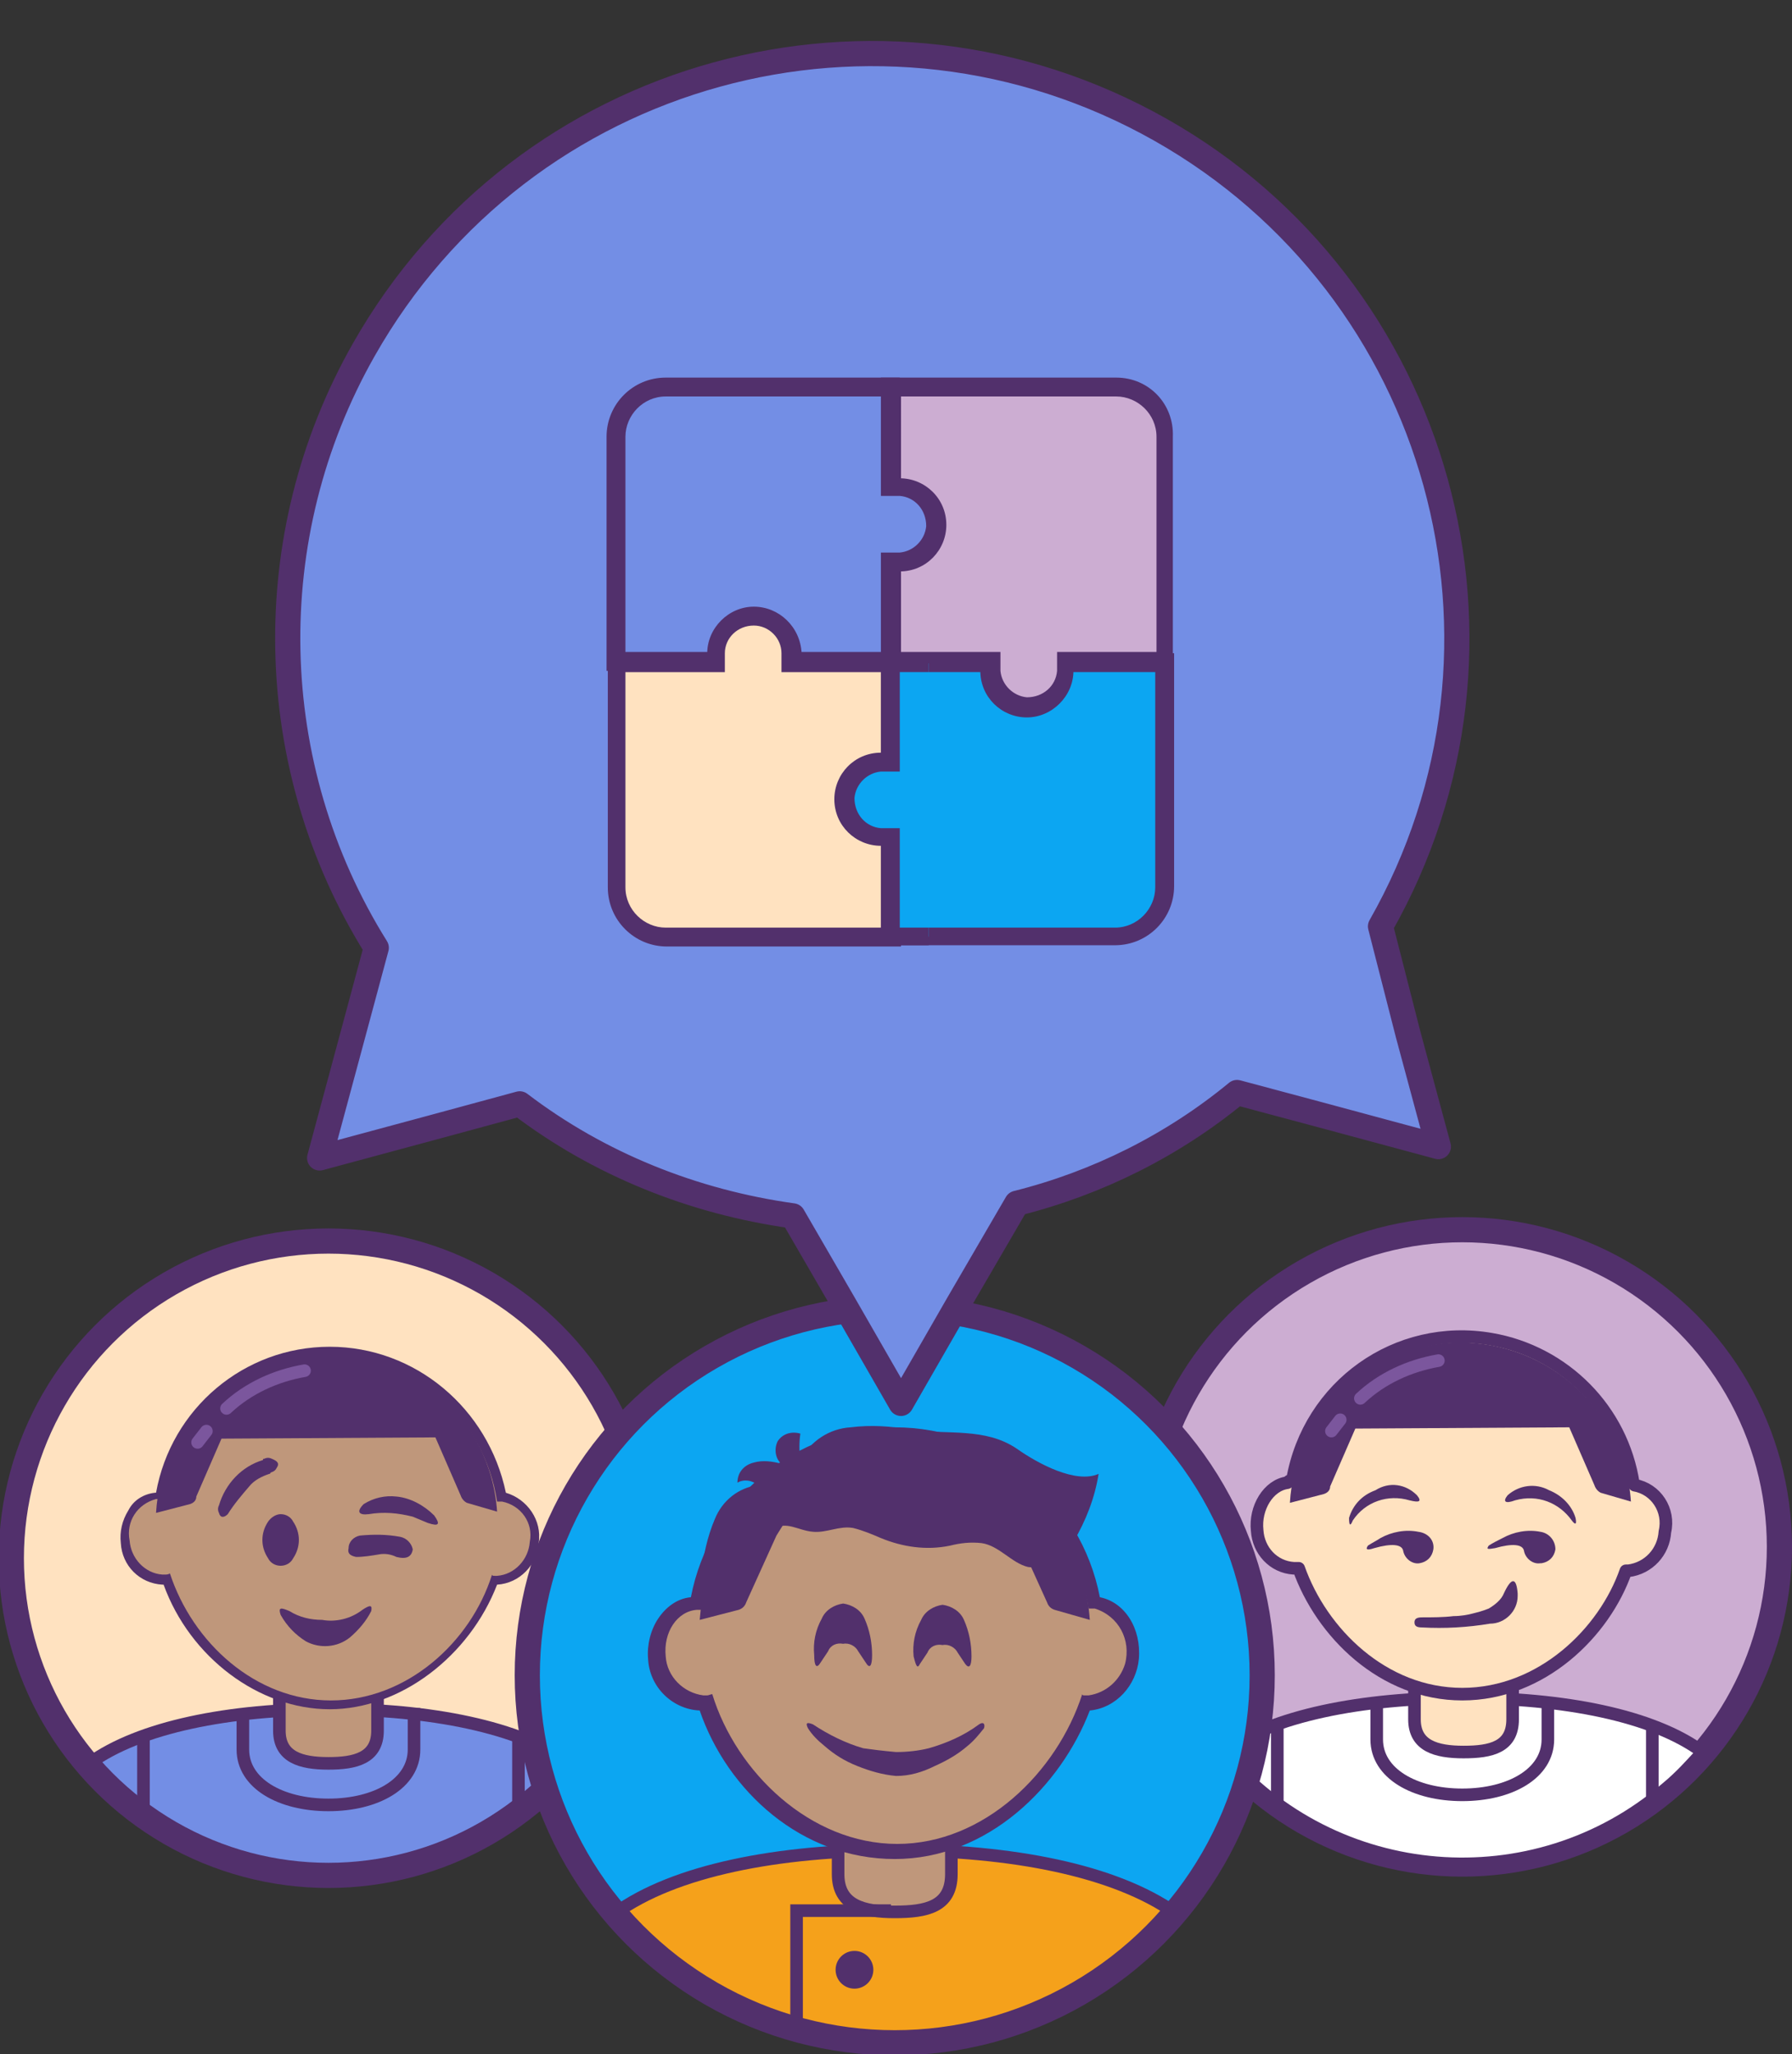 <?xml version="1.0" encoding="utf-8"?>
<!-- Generator: Adobe Illustrator 19.2.1, SVG Export Plug-In . SVG Version: 6.00 Build 0)  -->
<svg version="1.1" id="Layer_1" xmlns="http://www.w3.org/2000/svg" xmlns:xlink="http://www.w3.org/1999/xlink" x="0px" y="0px"
	 viewBox="0 0 142.4 163.2" style="enable-background:new 0 0 142.4 163.2;" xml:space="preserve">
<rect x="0" y="0" width="142.4" height="163.2" fill="#333333" stroke="none"/>
<style type="text/css">
	.st0{fill:#FFE2C0;}
	.st1{fill:none;stroke:#52306C;stroke-miterlimit:10;}
	.st2{fill:#738EE5;stroke:#52306C;stroke-miterlimit:10;}
	.st3{fill:#BF977B;stroke:#52306C;stroke-miterlimit:10;}
	.st4{fill:#BF977B;}
	.st5{fill:#52306C;}
	.st6{opacity:0.5;fill:none;stroke:#A47CCE;stroke-linecap:round;stroke-miterlimit:10;enable-background:new    ;}
	.st7{fill:#CCADD2;stroke:#52306C;stroke-width:2;stroke-linecap:round;stroke-linejoin:round;}
	.st8{fill:#FFFFFF;stroke:#52306C;stroke-miterlimit:10;}
	.st9{fill:#FFE2C0;stroke:#52306C;stroke-linejoin:round;}
	.st10{fill:none;stroke:#52306C;stroke-width:2;stroke-miterlimit:10;}
	.st11{fill:#0CA6F2;}
	.st12{fill:#F5A11B;stroke:#52306C;stroke-linecap:round;stroke-linejoin:round;}
	.st13{fill:#738EE5;stroke:#52306C;stroke-width:2;stroke-linecap:round;stroke-linejoin:round;}
	.st14{fill:#CCADD2;}
	.st15{fill:#738EE5;}
	.st16{clip-path:url(#SVGID_2_);}
</style>
<title>team-knowledge</title>
<circle id="SVGID" class="st0" cx="26.1" cy="123.8" r="25.2"/>
<circle id="SVGID-2" class="st1" cx="26.1" cy="123.8" r="25.2"/>
<path class="st1" d="M16.1,136.8c-0.6,3.1,4.2,6.2,10.2,6.2s10.7-3.2,10.2-6.2"/>
<path class="st2" d="M26.2,135.8c-8,0-15.1,1.4-19.1,4.3C16,150.7,31.8,152,42.4,143c1.1-0.9,2-1.9,2.9-2.9
	C41.3,137.2,34.2,135.8,26.2,135.8z"/>
<path class="st1" d="M19.3,135.8v3.2c0,2.7,3,4.4,6.8,4.4l0,0c3.8,0,6.8-1.7,6.8-4.4v-3.3"/>
<path class="st3" d="M30,133.6h-7.8v3.9c0,2.1,1.7,2.6,3.9,2.6l0,0c2.1,0,3.9-0.4,3.9-2.6L30,133.6L30,133.6L30,133.6z"/>
<path class="st4" d="M26.2,135.5c-6.3,0-11.2-4.9-13-10h-0.4c-1.6-0.1-2.8-1.4-2.9-3c-0.2-1.8,0.9-3.6,2.4-3.8
	c0.1-0.1,0.2-0.2,0.3-0.2h0.1c1.3-7.5,8.3-12.5,15.8-11.2c5.8,1,10.4,5.6,11.3,11.5c0.1,0,0.1,0.1,0.1,0.1c1.7,0.3,2.8,2,2.4,3.7
	c-0.1,1.6-1.3,2.9-2.9,3.1h-0.2C37.4,130.6,32.5,135.5,26.2,135.5z"/>
<path class="st5" d="M26.2,107.7c6.7,0,12.3,5,13.3,11.6h0.4c1.5,0.3,2.5,1.7,2.2,3.2c0,0,0,0,0,0c-0.1,1.4-1.2,2.6-2.6,2.7h-0.2
	c-0.1,0-0.2,0-0.2-0.1c-1.7,5.4-6.8,10-12.8,10s-11-4.6-12.8-10.1c-0.1,0.1-0.3,0.1-0.4,0.1h-0.2c-1.4-0.1-2.5-1.3-2.6-2.7
	c-0.3-1.5,0.6-2.9,2.1-3.3c0,0,0,0,0,0h0.5C13.9,112.6,19.5,107.7,26.2,107.7 M26.2,107c-6.8,0-12.6,4.9-13.8,11.6h-0.1
	c-0.9,0.1-1.7,0.6-2.1,1.4c-0.5,0.8-0.7,1.7-0.6,2.6c0.1,1.8,1.5,3.2,3.3,3.3h0.1c2.1,5.8,7.6,9.9,13.2,9.9s11.1-4.2,13.3-9.9
	c1.8-0.1,3.2-1.6,3.3-3.3c0.3-1.8-0.9-3.5-2.6-4C38.8,111.9,33,107,26.2,107L26.2,107L26.2,107z"/>
<path class="st5" d="M34.6,114.2l2,4.6c0.1,0.3,0.3,0.5,0.5,0.6l2.4,0.7c-0.5-7.5-7-13.1-14.5-12.6c-6.8,0.5-12.2,5.9-12.6,12.7
	l2.7-0.7c0.3-0.1,0.5-0.3,0.5-0.6l2-4.6"/>
<g id="a">
	<path class="st5" d="M30.1,123.5c0.5-0.1,1,0,1.4,0.2c0.8,0.2,1.2,0,1.3-0.6c-0.1-0.5-0.5-0.9-1-1c-1.1-0.2-2.1-0.2-3.2-0.1
		c-0.5,0.1-0.9,0.5-0.9,1c-0.1,0.4,0.1,0.6,0.6,0.7C28.9,123.7,29.5,123.6,30.1,123.5 M23,128c-0.7-0.3-0.9-0.3-0.7,0.3
		c0.5,0.9,1.2,1.6,2,2.1c1.1,0.6,2.5,0.5,3.5-0.3c0.7-0.6,1.3-1.3,1.7-2.1c0.1-0.5-0.1-0.5-0.7-0.1c-0.9,0.7-2.1,1-3.2,0.8
		C24.7,128.7,23.8,128.5,23,128 M22.3,120.3c-0.4,0-0.8,0.3-1,0.6c-0.6,0.9-0.6,2,0,2.9c0.2,0.4,0.6,0.6,1,0.6c0.4,0,0.8-0.2,1-0.6
		c0.6-0.9,0.6-2,0-2.9C23.1,120.5,22.7,120.3,22.3,120.3 M22,116.6c0.2-0.3,0.1-0.5-0.4-0.7c-0.2-0.1-0.4-0.1-0.6,0
		c-0.1,0-0.1,0-0.1,0.1c-1.7,0.5-3,1.9-3.5,3.6c-0.1,0.2-0.1,0.4,0,0.6c0.1,0.4,0.4,0.4,0.7,0.1c0.5-0.8,1.1-1.5,1.7-2.2
		c0.4-0.5,1-0.8,1.6-1c0.1,0,0.1-0.1,0.1-0.1C21.8,116.9,21.9,116.8,22,116.6 M34,121c0.9,0.3,1,0.1,0.5-0.6c-0.8-0.8-1.9-1.4-3-1.5
		c-0.9-0.1-1.8,0.1-2.6,0.6c-0.6,0.6-0.4,0.9,0.4,0.8c1.2-0.2,2.3-0.1,3.5,0.2L34,121z"/>
</g>
<line class="st1" x1="11.4" y1="137.8" x2="11.4" y2="144"/>
<line class="st1" x1="41.2" y1="137.8" x2="41.2" y2="144"/>
<path class="st6" d="M16.4,113.7l-0.7,0.9"/>
<path class="st6" d="M24.2,108.9c-2.3,0.4-4.5,1.4-6.2,3"/>
<circle id="SVGID-3" class="st7" cx="116.2" cy="122.9" r="25.2"/>
<circle id="SVGID-4" class="st1" cx="116.2" cy="122.9" r="25.2"/>
<path class="st1" d="M106.2,135.9c-0.6,3.1,4.2,6.2,10.2,6.2s10.7-3.2,10.2-6.2"/>
<path class="st8" d="M116.2,134.9c-8,0-15.1,1.4-19.1,4.3c8.9,10.6,24.8,11.9,35.3,2.9c1.1-0.9,2-1.9,2.9-2.9
	C131.4,136.3,124.3,134.9,116.2,134.9z"/>
<path class="st1" d="M109.4,134.9v3.3c0,2.7,3,4.4,6.8,4.4l0,0c3.8,0,6.8-1.7,6.8-4.4v-3.3"/>
<path class="st9" d="M120.2,132.7h-7.8v3.9c0,2.1,1.7,2.6,3.9,2.6l0,0c2.2,0,3.9-0.4,3.9-2.6L120.2,132.7L120.2,132.7L120.2,132.7z"
	/>
<path class="st9" d="M116.2,134.6c-6.3,0-11.2-4.9-13-10h-0.4c-1.6-0.1-2.8-1.4-2.9-3c-0.2-1.8,0.9-3.6,2.4-3.8
	c0.1-0.1,0.2-0.2,0.3-0.2h0.1c1.3-7.5,8.3-12.5,15.8-11.2c5.8,1,10.4,5.6,11.3,11.5c0.1,0,0.1,0.1,0.1,0.1c1.7,0.3,2.8,2,2.4,3.7
	c-0.1,1.6-1.3,2.9-2.9,3.1h-0.2C127.5,129.7,122.5,134.6,116.2,134.6z"/>
<path class="st5" d="M124.7,113.4l2,4.6c0.1,0.3,0.3,0.5,0.5,0.6l2.4,0.7c-0.5-7.5-7-13.1-14.5-12.6c-6.8,0.5-12.2,5.9-12.6,12.7
	l2.7-0.7c0.3-0.1,0.5-0.3,0.5-0.6l2-4.6L124.7,113.4z"/>
<line class="st1" x1="101.5" y1="136.9" x2="101.5" y2="143.2"/>
<line class="st1" x1="131.3" y1="136.9" x2="131.3" y2="143.2"/>
<path class="st6" d="M106.5,112.8l-0.7,0.9"/>
<path class="st6" d="M114.3,108.1c-2.3,0.4-4.5,1.4-6.2,3"/>
<g id="a-2">
	<path class="st5" d="M112.4,128.9c0,0.3,0.2,0.4,0.6,0.4c1.8,0.1,3.6,0,5.4-0.3c1.2,0,2.2-1,2.2-2.2c0-0.1,0-0.1,0-0.2
		c-0.1-1.3-0.5-1.3-1.1,0c-0.2,0.5-0.7,0.9-1.2,1.2c-0.5,0.2-0.9,0.3-1.3,0.4c-0.4,0.1-0.9,0.2-1.5,0.2c-0.8,0.1-1.7,0.1-2.5,0.1
		C112.6,128.5,112.4,128.6,112.4,128.9 M112.7,121.7c-1-0.2-2.1,0-3,0.5c-0.3,0.2-0.7,0.4-1,0.6c-0.2,0.3-0.1,0.4,0.5,0.2
		c1.4-0.4,2.2-0.3,2.3,0.2c0.1,0.6,0.7,1.1,1.3,1c0,0,0,0,0,0c0.6-0.1,1-0.5,1.1-1.1C114,122.4,113.5,121.8,112.7,121.7
		 M107.2,120.6c0,0.6,0.1,0.7,0.3,0.2c1-1.5,2.8-2.1,4.5-1.6c0.8,0.2,1,0.1,0.6-0.4c-0.9-0.9-2.2-1.1-3.3-0.4
		C108.2,118.8,107.5,119.6,107.2,120.6 M118.3,122.8c-0.2,0.3-0.1,0.3,0.5,0.2c1.4-0.4,2.2-0.3,2.3,0.2c0.1,0.6,0.7,1.1,1.3,1
		c0,0,0,0,0.1,0c0.6-0.1,1-0.5,1.1-1.1c0-0.7-0.5-1.3-1.2-1.4c-1-0.2-2.1,0-3,0.5C119,122.4,118.6,122.6,118.3,122.8 M124.9,120.8
		c0.3,0.4,0.4,0.3,0.3-0.2c-0.3-1-1.1-1.8-2.1-2.2c-1.1-0.6-2.4-0.4-3.3,0.4c-0.4,0.5-0.2,0.7,0.6,0.4
		C122.2,118.7,123.9,119.4,124.9,120.8L124.9,120.8z"/>
</g>
<circle id="SVGID-5" class="st1" cx="26.1" cy="123.8" r="25.2"/>
<circle id="SVGID-6" class="st10" cx="26.1" cy="123.8" r="25.2"/>
<circle id="SVGID-7" class="st11" cx="71" cy="133.1" r="29.2"/>
<path class="st12" d="M71.1,147c-9.3,0-17.5,1.6-22.2,5c10.5,12.3,28.9,13.7,41.2,3.3c1.2-1,2.3-2.1,3.3-3.3
	C88.6,148.6,80.4,147,71.1,147z"/>
<path class="st3" d="M75.6,144.4h-9v4.5c0,2.5,2,3,4.5,3l0,0c2.5,0,4.5-0.4,4.5-3L75.6,144.4L75.6,144.4z"/>
<path class="st4" d="M71.1,147.1c-7.3,0-13-5.9-15.2-11.8h-0.3c-1.9-0.1-3.4-1.7-3.5-3.6c-0.2-2.2,1.1-4.2,3-4.4h0.2
	c1.4-8.7,9.5-14.7,18.3-13.4c6.9,1.1,12.3,6.5,13.4,13.4l0,0c1.9,0.2,3.2,2.1,3,4.4c-0.1,1.9-1.6,3.5-3.5,3.6h-0.2
	C84.2,141.2,78.4,147.1,71.1,147.1z"/>
<path class="st5" d="M71.1,114.5c7.7,0,14.2,5.7,15.4,13.3H87c1.9,0.6,2.9,2.5,2.4,4.4c-0.4,1.3-1.5,2.3-2.9,2.5h-0.3
	c-0.1,0-0.2,0-0.2-0.1c-2,6.2-7.8,11.9-14.7,11.9s-12.8-5.7-14.7-11.9c-0.1,0-0.3,0.1-0.4,0.1h-0.3c-1.6-0.2-2.9-1.5-3-3.1
	c-0.2-1.9,0.9-3.6,2.5-3.7h0.6C56.8,120.2,63.4,114.4,71.1,114.5 M71.1,113.4c-7.9,0-14.7,5.7-16.2,13.5c-1.1,0.1-2,0.8-2.6,1.7
	c-0.6,0.9-0.9,2.1-0.8,3.2c0.1,2.2,1.9,4,4.1,4.1l0,0c2.2,6.4,8.1,11.8,15.5,11.8s13.2-5.8,15.5-11.8c2.1-0.2,3.7-2,3.9-4.1
	c0.2-2.4-1.1-4.5-3.1-4.9C85.9,119.1,79,113.4,71.1,113.4L71.1,113.4z"/>
<path class="st5" d="M80.8,122l2.4,5.3c0.1,0.3,0.3,0.5,0.6,0.6l2.8,0.8c-0.6-8.6-8.1-15-16.6-14.4c-7.7,0.6-13.8,6.7-14.4,14.4
	l3.1-0.8c0.3-0.1,0.5-0.3,0.6-0.6l2.4-5.3l0.5-0.8l4.3-2.3l5.8,1.8L80.8,122z"/>
<path class="st5" d="M67.8,121.4c0.8,0.2,1.5,0.5,2.2,0.8c1.7,0.7,3.6,1,5.5,0.6c0.8-0.2,1.6-0.3,2.5-0.2c1.4,0.2,2.4,1.6,3.7,1.9
	c1.5,0.2,3-0.6,3.6-2c1-1.7,1.7-3.5,2-5.4c-1.8,0.8-4.8-0.8-6.5-2c-2.5-1.7-5.5-1.1-8.4-1.5c-1.6-0.3-3.2-0.4-4.8-0.2
	c-1.7,0.1-3.2,1.1-4,2.6c-0.1-0.7-0.1-1.4,0-2.1c-0.7-0.2-1.4,0-1.8,0.6c-0.3,0.6-0.2,1.4,0.3,1.8c-0.7-0.2-1.5-0.3-2.2-0.1
	c-0.8,0.2-1.3,0.8-1.3,1.6c0.5-0.3,1.2-0.2,1.6,0.2c-1.5,0.2-2.8,1.2-3.4,2.7c-0.6,1.4-0.9,2.9-1.1,4.4c-0.1,0.8-0.2,1.6-0.4,2.5
	c-0.1-0.4,1.2,0,1.6,0s-0.1,0.1-0.1,0.5c1.4-0.1,2.2-1.6,2.7-3s0.8-2.9,1.9-3.6s2,0.1,3.2,0.2C65.7,121.8,66.7,121.2,67.8,121.4z"/>
<g id="a-3">
	<path class="st5" d="M64.2,137.3c0.3,0.5,0.8,1,1.3,1.4c0.8,0.7,1.6,1.2,2.6,1.6c1,0.4,2,0.7,3.1,0.8c1.1,0,2.1-0.3,3.1-0.8
		c0.9-0.4,1.8-0.9,2.6-1.6c0.5-0.4,0.9-0.9,1.3-1.4c0.1-0.4-0.1-0.5-0.4-0.3c-1.2,0.9-2.6,1.5-4,1.9c-0.8,0.2-1.7,0.3-2.6,0.3
		c-1.1-0.1-1.9-0.2-2.6-0.3c-1.4-0.4-2.8-1.1-4-1.9C64.1,136.8,64,136.9,64.2,137.3 M69.3,131.5c0-1-0.2-2-0.6-2.9
		c-0.3-0.7-1-1.1-1.7-1.2l0,0c-0.7,0.1-1.4,0.5-1.7,1.2c-0.5,0.9-0.7,1.9-0.6,2.9c0,0.9,0.2,1.1,0.5,0.6l0.6-0.9
		c0.2-0.5,0.7-0.7,1.2-0.6l0,0c0.5-0.1,1,0.2,1.2,0.6l0.6,0.9C69.1,132.6,69.3,132.4,69.3,131.5 M73.1,132.2l0.6-0.9
		c0.2-0.5,0.7-0.7,1.2-0.6l0,0c0.5-0.1,1,0.2,1.2,0.6l0.6,0.9c0.3,0.4,0.5,0.2,0.5-0.6c0-1-0.2-2-0.6-2.9c-0.3-0.7-1-1.1-1.7-1.2
		l0,0c-0.7,0.1-1.4,0.5-1.7,1.2c-0.5,0.9-0.7,1.9-0.6,2.9C72.8,132.4,72.9,132.6,73.1,132.2L73.1,132.2z"/>
</g>
<polyline class="st1" points="70.8,151.8 63.3,151.8 63.3,157.9 63.3,161.2 "/>
<circle class="st5" cx="67.9" cy="156.5" r="1.5"/>
<circle id="SVGID-8" class="st10" cx="71.1" cy="133.1" r="29.2"/>
<path class="st13" d="M109.7,73.6c12.7-22.3,4.8-50.7-17.5-63.3S41.6,5.4,28.9,27.8c-8.4,14.8-8,33.1,1,47.5l-2.1,7.8l-2.4,8.9
	l8.9-2.4l7-1.9c6.3,4.8,13.8,7.8,21.7,8.9l4,6.9l4.6,8l4.6-8l4.6-7.9c6.4-1.6,12.4-4.6,17.5-8.8l7.1,1.9l8.9,2.4l-2.4-8.9
	L109.7,73.6z"/>
<path class="st11" d="M70.8,74.4v-7.9H70c-1.6-0.2-2.8-1.8-2.5-3.4c0.2-1.3,1.2-2.4,2.5-2.5h0.8v-7.9h21.8v17.9
	c0,2.2-1.8,3.9-3.9,3.9l0,0L70.8,74.4L70.8,74.4z"/>
<path class="st5" d="M91.8,53.4v17.1c0,1.7-1.4,3.2-3.2,3.2l0,0H71.5v-7.9H70c-1.2-0.1-2.1-1.1-2.1-2.4c0.1-1.1,1-2,2.1-2.1h1.5
	v-7.9H91.8 M93.3,51.9H70v7.9c-2.1,0-3.7,1.7-3.7,3.7c0,2.1,1.7,3.7,3.7,3.7v7.9h18.6c2.6,0,4.7-2.1,4.7-4.7l0,0L93.3,51.9
	L93.3,51.9L93.3,51.9z"/>
<path class="st14" d="M81.7,56.3c-1.7,0-3-1.3-3-3v-0.7h-7.9V30.8h17.9c2.2,0,3.9,1.8,3.9,3.9v0l0,0v17.9h-7.9v0.8
	C84.6,55,83.3,56.3,81.7,56.3z"/>
<path class="st5" d="M88.7,31.5c1.7,0,3.2,1.4,3.2,3.2v0l0,0v17.1h-7.9v1.5c-0.1,1.2-1.1,2.1-2.4,2.1c-1.1-0.1-2-1-2.1-2.1v-1.5
	h-7.9V31.5H88.7 M88.7,30H70v23.3h7.9c0,2.1,1.7,3.7,3.7,3.7s3.7-1.7,3.7-3.7h7.9V34.7C93.3,32.1,91.3,30,88.7,30
	C88.7,30,88.7,30,88.7,30L88.7,30L88.7,30z"/>
<path class="st15" d="M49,52.6V34.7c0-2.2,1.8-3.9,3.9-3.9l0,0h17.9v7.9h0.8c1.6-0.3,3.2,0.8,3.4,2.5c0.3,1.6-0.8,3.2-2.5,3.4
	c-0.3,0-0.6,0.1-0.8,0h-0.9v7.9C70.8,52.6,49,52.6,49,52.6z"/>
<path class="st5" d="M70,31.5v7.9h1.5c1.2,0.1,2.1,1.1,2.1,2.4c-0.1,1.1-1,2-2.1,2.1H70v7.9H49.7V34.7c0-1.7,1.4-3.2,3.2-3.2l0,0
	L70,31.5 M71.5,30H52.9c-2.6,0-4.7,2.1-4.7,4.7v0v18.6h23.3v-7.9c2.1,0,3.7-1.7,3.7-3.7c0-2.1-1.7-3.7-3.7-3.7L71.5,30L71.5,30
	L71.5,30z"/>
<path class="st0" d="M52.9,74.4c-2.2,0-3.9-1.8-3.9-3.9v0l0,0V52.6h7.9v-0.8c0.2-1.6,1.8-2.8,3.4-2.5c1.3,0.2,2.4,1.2,2.5,2.5v0.8
	h7.9v21.8L52.9,74.4L52.9,74.4z"/>
<path class="st5" d="M59.9,49.7c1.2,0,2.2,1,2.2,2.2c0,0,0,0,0,0v1.5H70v20.3H52.9c-1.7,0-3.2-1.4-3.2-3.2v0l0,0V53.4h7.9v-1.5
	C57.6,50.7,58.6,49.7,59.9,49.7L59.9,49.7 M59.9,48.2c-2,0-3.7,1.7-3.7,3.7h-7.9v18.6c0,2.6,2.1,4.7,4.7,4.7h18.6V51.9h-7.9
	C63.6,49.8,61.9,48.2,59.9,48.2L59.9,48.2L59.9,48.2L59.9,48.2z"/>
<g>
	<defs>
		<rect id="SVGID_1_" x="66.3" y="51.9" width="7.5" height="23.3"/>
	</defs>
	<clipPath id="SVGID_2_">
		<use xlink:href="#SVGID_1_"  style="overflow:visible;"/>
	</clipPath>
	<g class="st16">
		<path class="st11" d="M70.8,74.4v-7.9H70c-1.6,0.3-3.2-0.8-3.4-2.5c-0.3-1.6,0.8-3.2,2.5-3.4c0.3,0,0.6-0.1,0.8,0h0.9v-7.9h21.8
			v17.9c0,2.2-1.8,3.9-3.9,3.9l0,0L70.8,74.4L70.8,74.4z"/>
		<path class="st5" d="M91.8,53.4v17.1c0,1.7-1.4,3.2-3.2,3.2l0,0H71.5v-7.9H70c-1.2-0.1-2.1-1.1-2.1-2.4c0.1-1.1,1-2,2.1-2.1h1.5
			v-7.9H91.8 M93.3,51.9H70v7.9c-2.1,0-3.7,1.7-3.7,3.7c0,2.1,1.7,3.7,3.7,3.7v7.9h18.6c2.6,0,4.7-2.1,4.7-4.7l0,0V51.9L93.3,51.9z"
			/>
	</g>
</g>
<path class="st7" d="M189.2,97.8"/>
</svg>
